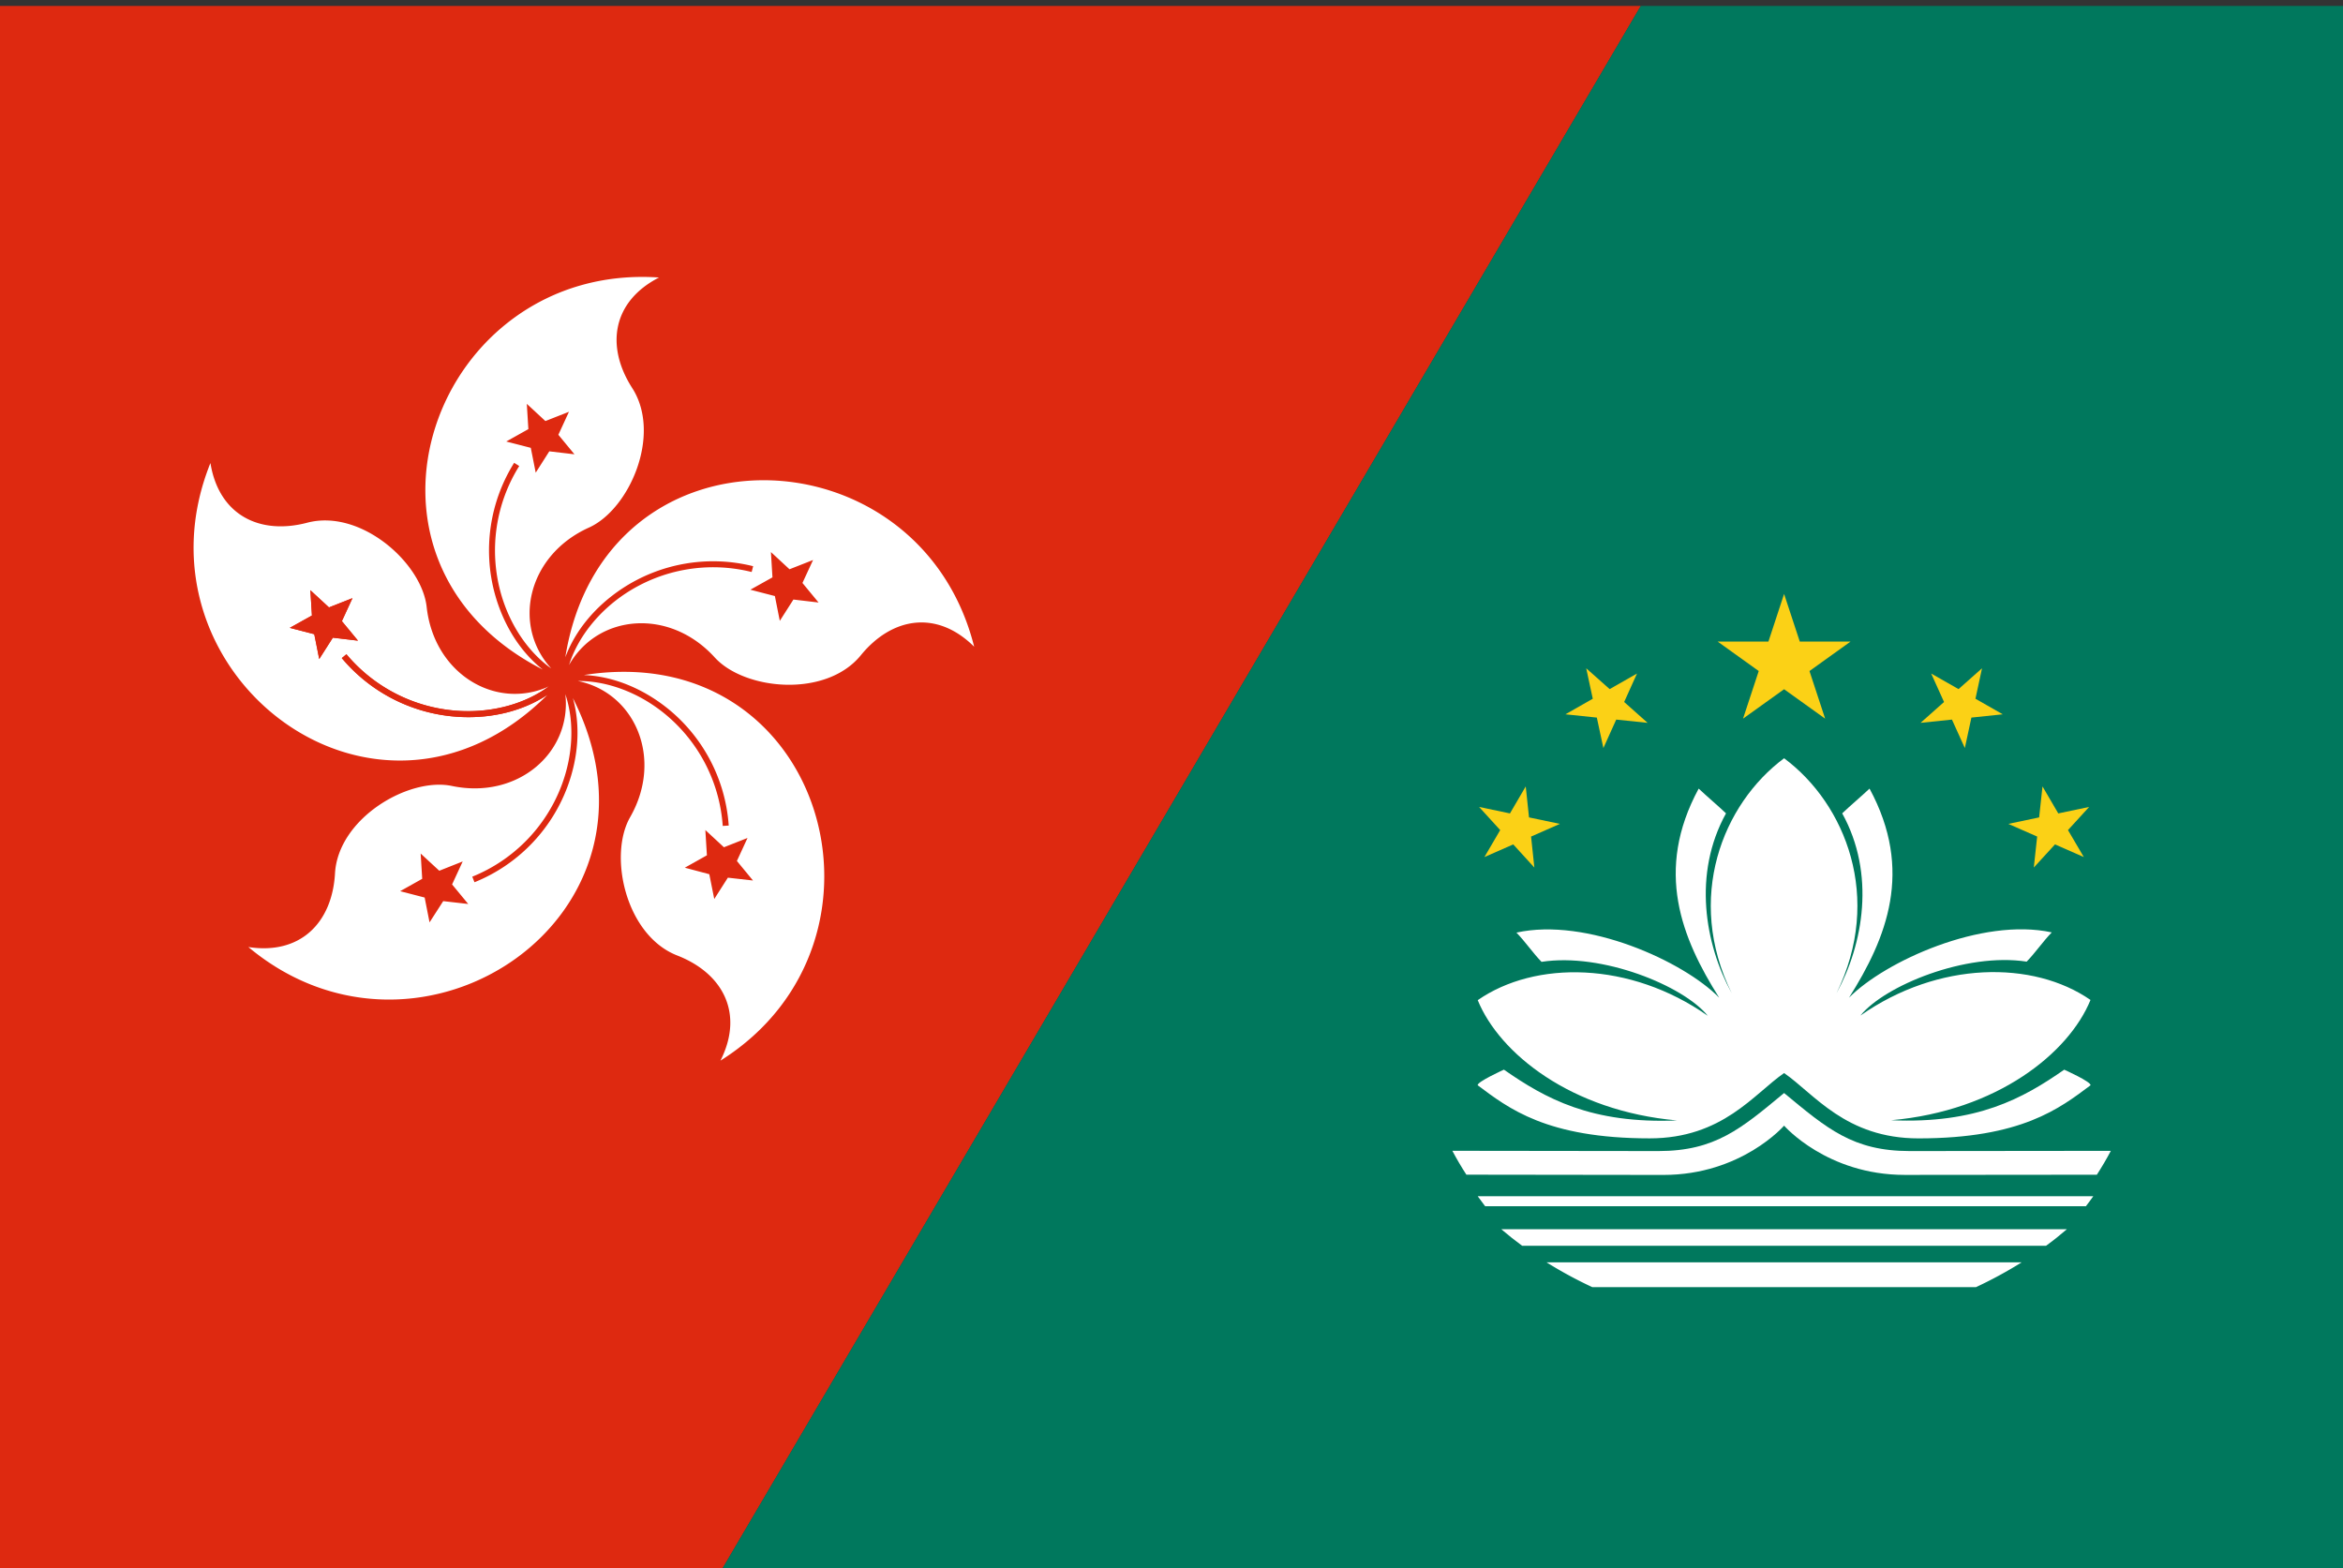 <svg id="圖層_1" data-name="圖層 1" xmlns="http://www.w3.org/2000/svg" viewBox="0 0 900 602.29"><rect x="0" y="0" width="900" height="602.29" fill="#333333" stroke="none"/><defs><style>.cls-1{fill:#de2910;}.cls-2{fill:none;}.cls-3{fill:#fff;}.cls-4{fill:#00785d;}.cls-5{fill:#fbd116;}</style></defs><title>Flag_of_Hong_Kong-1</title><polygon class="cls-1" points="0 2.29 630.25 2.29 277.61 602.29 0 602.29 0 2.29"/><polygon class="cls-2" points="216.04 260.87 216.12 260.83 216.11 260.74 216.02 260.73 215.98 260.81 216.04 260.87"/><polygon class="cls-1" points="203.89 172.03 205.78 181.57 211 173.37 220.66 174.51 214.48 167 218.55 158.17 209.5 161.74 202.36 155.13 202.96 164.84 194.46 169.59 203.89 172.03"/><polygon class="cls-1" points="216.02 260.73 215.88 260.71 215.98 260.81 216.02 260.73"/><path class="cls-1" d="M215.28,256.7a39,39,0,0,1-3.54-2.25c-9-6.42-16.06-16.94-19.43-29.19a61.13,61.13,0,0,1,7.14-48.57l-1.95-1.23a63.42,63.42,0,0,0-7.4,50.41c3.31,12.06,9.83,22.25,18.37,29a42.12,42.12,0,0,0,5.64,3.79c.32-.29.65-.59,1-.9C215.13,257.42,215.21,257.06,215.28,256.7Z" transform="translate(0 2.29)"/><polygon class="cls-1" points="312.32 215.12 303.27 218.68 296.13 212.08 296.72 221.79 288.23 226.54 297.64 228.97 299.54 238.51 304.77 230.31 314.43 231.45 308.24 223.95 312.32 215.12"/><path class="cls-1" d="M240.33,225.65a61.11,61.11,0,0,1,48.4-8.23l.57-2.23a63.46,63.46,0,0,0-50.23,8.54C228.62,230.61,221,240,217.15,250.17a42.48,42.48,0,0,0-1.87,6.53c-.07.36-.15.72-.21,1.08l.1-.09.71.72.14,0h.09L216,257.4c.52-.08,1.05-.13,1.58-.19a37.44,37.44,0,0,1,1.05-4.07C221.91,242.63,229.73,232.63,240.33,225.65Z" transform="translate(0 2.29)"/><polygon class="cls-1" points="278.08 325.46 270.94 318.85 271.54 328.56 263.05 333.31 272.46 335.75 274.36 345.29 279.59 337.08 289.24 338.24 283.06 330.73 287.13 321.89 278.08 325.46"/><path class="cls-1" d="M216.11,258.45v.09l.95-.48c.24.47.45,1,.67,1.44a38.79,38.79,0,0,1,4.19-.25c11-.09,23,4.26,32.88,12.19a61.1,61.1,0,0,1,22.77,43.48l2.3-.15a63.41,63.41,0,0,0-23.64-45.12c-9.78-7.83-21.06-12.24-32-12.69a43.32,43.32,0,0,0-6.75.25c-.53.06-1.06.11-1.58.19Z" transform="translate(0 2.29)"/><polygon class="cls-1" points="177.8 330.94 168.76 334.5 161.62 327.9 162.2 337.6 153.72 342.36 163.14 344.79 165.02 354.33 170.25 346.13 179.92 347.28 173.72 339.77 177.8 330.94"/><path class="cls-1" d="M216.12,258.54l-.08,0,.75.75c-.38.37-.77.72-1.16,1.08a40.12,40.12,0,0,1,1.53,3.91c3.5,10.47,3,23.15-1.43,35a61.13,61.13,0,0,1-34.32,35.1l.85,2.14a63.46,63.46,0,0,0,35.62-36.43c4.41-11.72,5.12-23.81,2.18-34.31a42.92,42.92,0,0,0-2.32-6.35c-.22-.48-.43-1-.67-1.44Z" transform="translate(0 2.29)"/><path class="cls-3" d="M208.47,254.89c-8.54-6.77-15.06-17-18.37-29a63.42,63.42,0,0,1,7.4-50.41l1.95,1.23a61.13,61.13,0,0,0-7.14,48.57c3.37,12.25,10.45,22.77,19.43,29.19-15.21-16.64-9.05-43.52,14.5-54.12,15.54-7,28.09-35.74,16.59-53.62-10.26-16-7.65-33.2,10.32-42.43C166.83,98.37,125.53,212.41,208.47,254.89Zm-6.11-102.06,7.14,6.61,9.05-3.56-4.07,8.83,6.18,7.5L211,171.07l-5.22,8.2-1.89-9.54-9.43-2.43,8.5-4.76Z" transform="translate(0 2.29)"/><path class="cls-3" d="M217.15,250.17c3.8-10.21,11.47-19.56,21.92-26.44a63.46,63.46,0,0,1,50.23-8.54l-.57,2.23a61.11,61.11,0,0,0-48.4,8.23c-10.6,7-18.42,17-21.75,27.49,11.12-19.6,38.59-22,55.94-2.93,11.45,12.62,42.68,15.67,56.13-.79,12-14.69,29.21-17.54,43.55-3.3C353.14,162.2,231.92,158.16,217.15,250.17ZM304.77,228l-5.23,8.19-1.89-9.53-9.42-2.44,8.49-4.74-.59-9.72,7.14,6.61,9.05-3.56-4.08,8.82,6.19,7.51Z" transform="translate(0 2.29)"/><path class="cls-3" d="M224.28,257c10.9.45,22.18,4.86,32,12.69a63.41,63.41,0,0,1,23.64,45.12l-2.3.15a61.1,61.1,0,0,0-22.77-43.48c-9.92-7.93-21.85-12.28-32.88-12.19,22.08,4.51,32.9,29.88,20.08,52.3-8.46,14.78-1.71,45.43,18.09,53.13,17.69,6.89,25.71,22.36,16.6,40.39C350,359.11,316.38,242.53,224.28,257Zm55.31,77.83-5.23,8.2-1.9-9.53L263.05,331l8.49-4.76-.6-9.7,7.14,6.61,9.06-3.57-4.08,8.84,6.18,7.5Z" transform="translate(0 2.29)"/><path class="cls-3" d="M217.88,300.16a63.46,63.46,0,0,1-35.62,36.43l-.85-2.14a61.13,61.13,0,0,0,34.32-35.1c4.47-11.88,4.93-24.56,1.43-35,2.53,22.4-18.25,40.52-43.53,35.26C157,296.1,129.89,312,128.68,333.2c-1.08,18.95-13.31,31.36-33.28,28.27C161.77,417,262.25,349,220.06,265.85,223,276.35,222.29,288.44,217.88,300.16Zm-47.63,43.68L165,352l-1.88-9.54-9.42-2.44,8.48-4.75-.59-9.7,7.15,6.6,9-3.57-4.08,8.83,6.2,7.51Z" transform="translate(0 2.29)"/><path class="cls-3" d="M210.31,264.58c-9.08,6-20.8,9.11-33.31,8.53a63.41,63.41,0,0,1-45.65-22.62l1.77-1.47a61.1,61.1,0,0,0,44,21.79c12.69.59,24.89-2.9,33.77-9.46-20.52,9.33-44.18-4.84-47-30.51C162,213.91,138.56,193.08,118,198.49c-18.35,4.83-33.94-3-37.17-22.92C48.54,255.85,144.28,330.39,210.31,264.58Zm-90.49-30.45-.6-9.71,7.15,6.6,9-3.56-4.07,8.83,6.19,7.5-9.66-1.14-5.23,8.2-1.9-9.54-9.41-2.44Z" transform="translate(0 2.29)"/><polygon class="cls-1" points="131.34 238.59 135.41 229.76 126.37 233.31 119.22 226.71 119.82 236.42 111.33 241.17 120.74 243.6 122.64 253.15 127.87 244.94 137.53 246.09 131.34 238.59"/><path class="cls-1" d="M216,258.58l-.06-.07-.1-.1-.71-.72-.1.09c-.31.31-.64.61-1,.9a41.76,41.76,0,0,1-3.24,2.67c-8.88,6.56-21.08,10-33.77,9.46a61.1,61.1,0,0,1-44-21.79l-1.77,1.47A63.41,63.41,0,0,0,177,273.11c12.51.58,24.23-2.49,33.31-8.53a43.25,43.25,0,0,0,5.32-4.17c.39-.36.78-.71,1.16-1.08Z" transform="translate(0 2.29)"/><line class="cls-2" x1="630.25" x2="277.61" y2="602.29"/><polygon class="cls-4" points="900 602.29 277.61 602.29 630.25 2.29 900 2.29 900 602.29"/><path class="cls-3" d="M577.69,408.57s-10.5,4.75-10.06,6c11.76,8.8,26.45,20.39,66.06,20.39,28,0,40.1-17.15,51.62-25.08h0c11.52,7.91,23.62,25.09,51.63,25.09,39.6,0,54.3-11.59,66.07-20.39.42-1.29-10.09-6-10.09-6C777,419.65,759.38,429.44,726.43,428c40.69-3.6,68.25-25.76,76.58-46.2-22-15.26-58.48-15-88.39,6,9.34-11.51,40.54-24.32,63.87-20.72,3.36-3.46,6.28-7.78,9.64-11.23C761.29,350,724,367,710.25,380.93c14.44-22.88,24.94-48.79,7.88-80.31-3.36,3.16-7.15,6.33-10.5,9.5,12.83,23.17,8.16,50.23-2.19,69.09,17.93-36.57,3.5-72.69-20.13-90.25-23.62,17.56-38.06,53.69-20.12,90.25-10.35-18.86-15-45.92-2.19-69.09-3.35-3.17-7.14-6.34-10.5-9.5-17.06,31.52-6.56,57.43,7.88,80.31-13.71-14-51-30.95-77.88-25,3.36,3.45,6.28,7.77,9.63,11.23,23.33-3.6,54.54,9.21,63.87,20.72-29.89-21-66.35-21.3-88.37-6,8.31,20.44,35.87,42.6,76.56,46.2C611.23,429.44,593.59,419.65,577.69,408.57Z" transform="translate(0 2.29)"/><path class="cls-3" d="M733.59,439.84c-21.85,0-31.79-8.65-48.28-22.29-16.48,13.64-26.42,22.29-48.27,22.29l-79.16-.1c1.66,3.14,3.47,6.21,5.39,9.17l75.67.1c30,0,46.37-18.93,46.37-18.93S701.73,449,731.68,449l73.77-.07c1.93-3,3.71-6,5.37-9.17Z" transform="translate(0 2.29)"/><polygon class="cls-3" points="685.31 419.84 685.31 419.85 685.31 419.84 685.31 419.84"/><path class="cls-3" d="M567.62,457.18c.93,1.29,1.89,2.58,2.86,3.86H801.24c1-1.28,1.92-2.57,2.85-3.86Z" transform="translate(0 2.29)"/><path class="cls-3" d="M576.69,469.87c2.58,2.2,5.25,4.33,8,6.35H785.93c2.77-2,5.44-4.15,8-6.35Z" transform="translate(0 2.29)"/><path class="cls-3" d="M594.06,482.58a162.76,162.76,0,0,0,17.59,9.54H759a163.41,163.41,0,0,0,17.57-9.54Z" transform="translate(0 2.29)"/><polygon class="cls-5" points="691.34 246.44 685.31 228.14 679.29 246.44 659.8 246.44 675.57 257.75 669.54 276.04 685.31 264.74 701.08 276.04 695.06 257.75 710.83 246.44 691.34 246.44"/><polygon class="cls-5" points="587.33 313.97 586.07 302.07 580.01 312.44 568.15 309.95 576.26 318.84 570.2 329.2 581.27 324.34 589.38 333.23 588.12 321.33 599.19 316.46 587.33 313.97"/><polygon class="cls-5" points="628.81 258.71 618.31 264.69 609.3 256.69 611.82 268.39 601.32 274.37 613.38 275.63 615.9 287.33 620.83 276.4 632.88 277.65 623.88 269.64 628.81 258.71"/><polygon class="cls-5" points="802.49 309.95 790.63 312.44 784.57 302.07 783.28 313.97 771.45 316.46 782.52 321.33 781.23 333.23 789.37 324.34 800.44 329.2 794.36 318.84 802.49 309.95"/><polygon class="cls-5" points="761.34 256.69 752.32 264.69 741.81 258.71 746.75 269.64 737.73 277.65 749.79 276.4 754.74 287.33 757.26 275.63 769.3 274.37 758.82 268.39 761.34 256.69"/></svg>